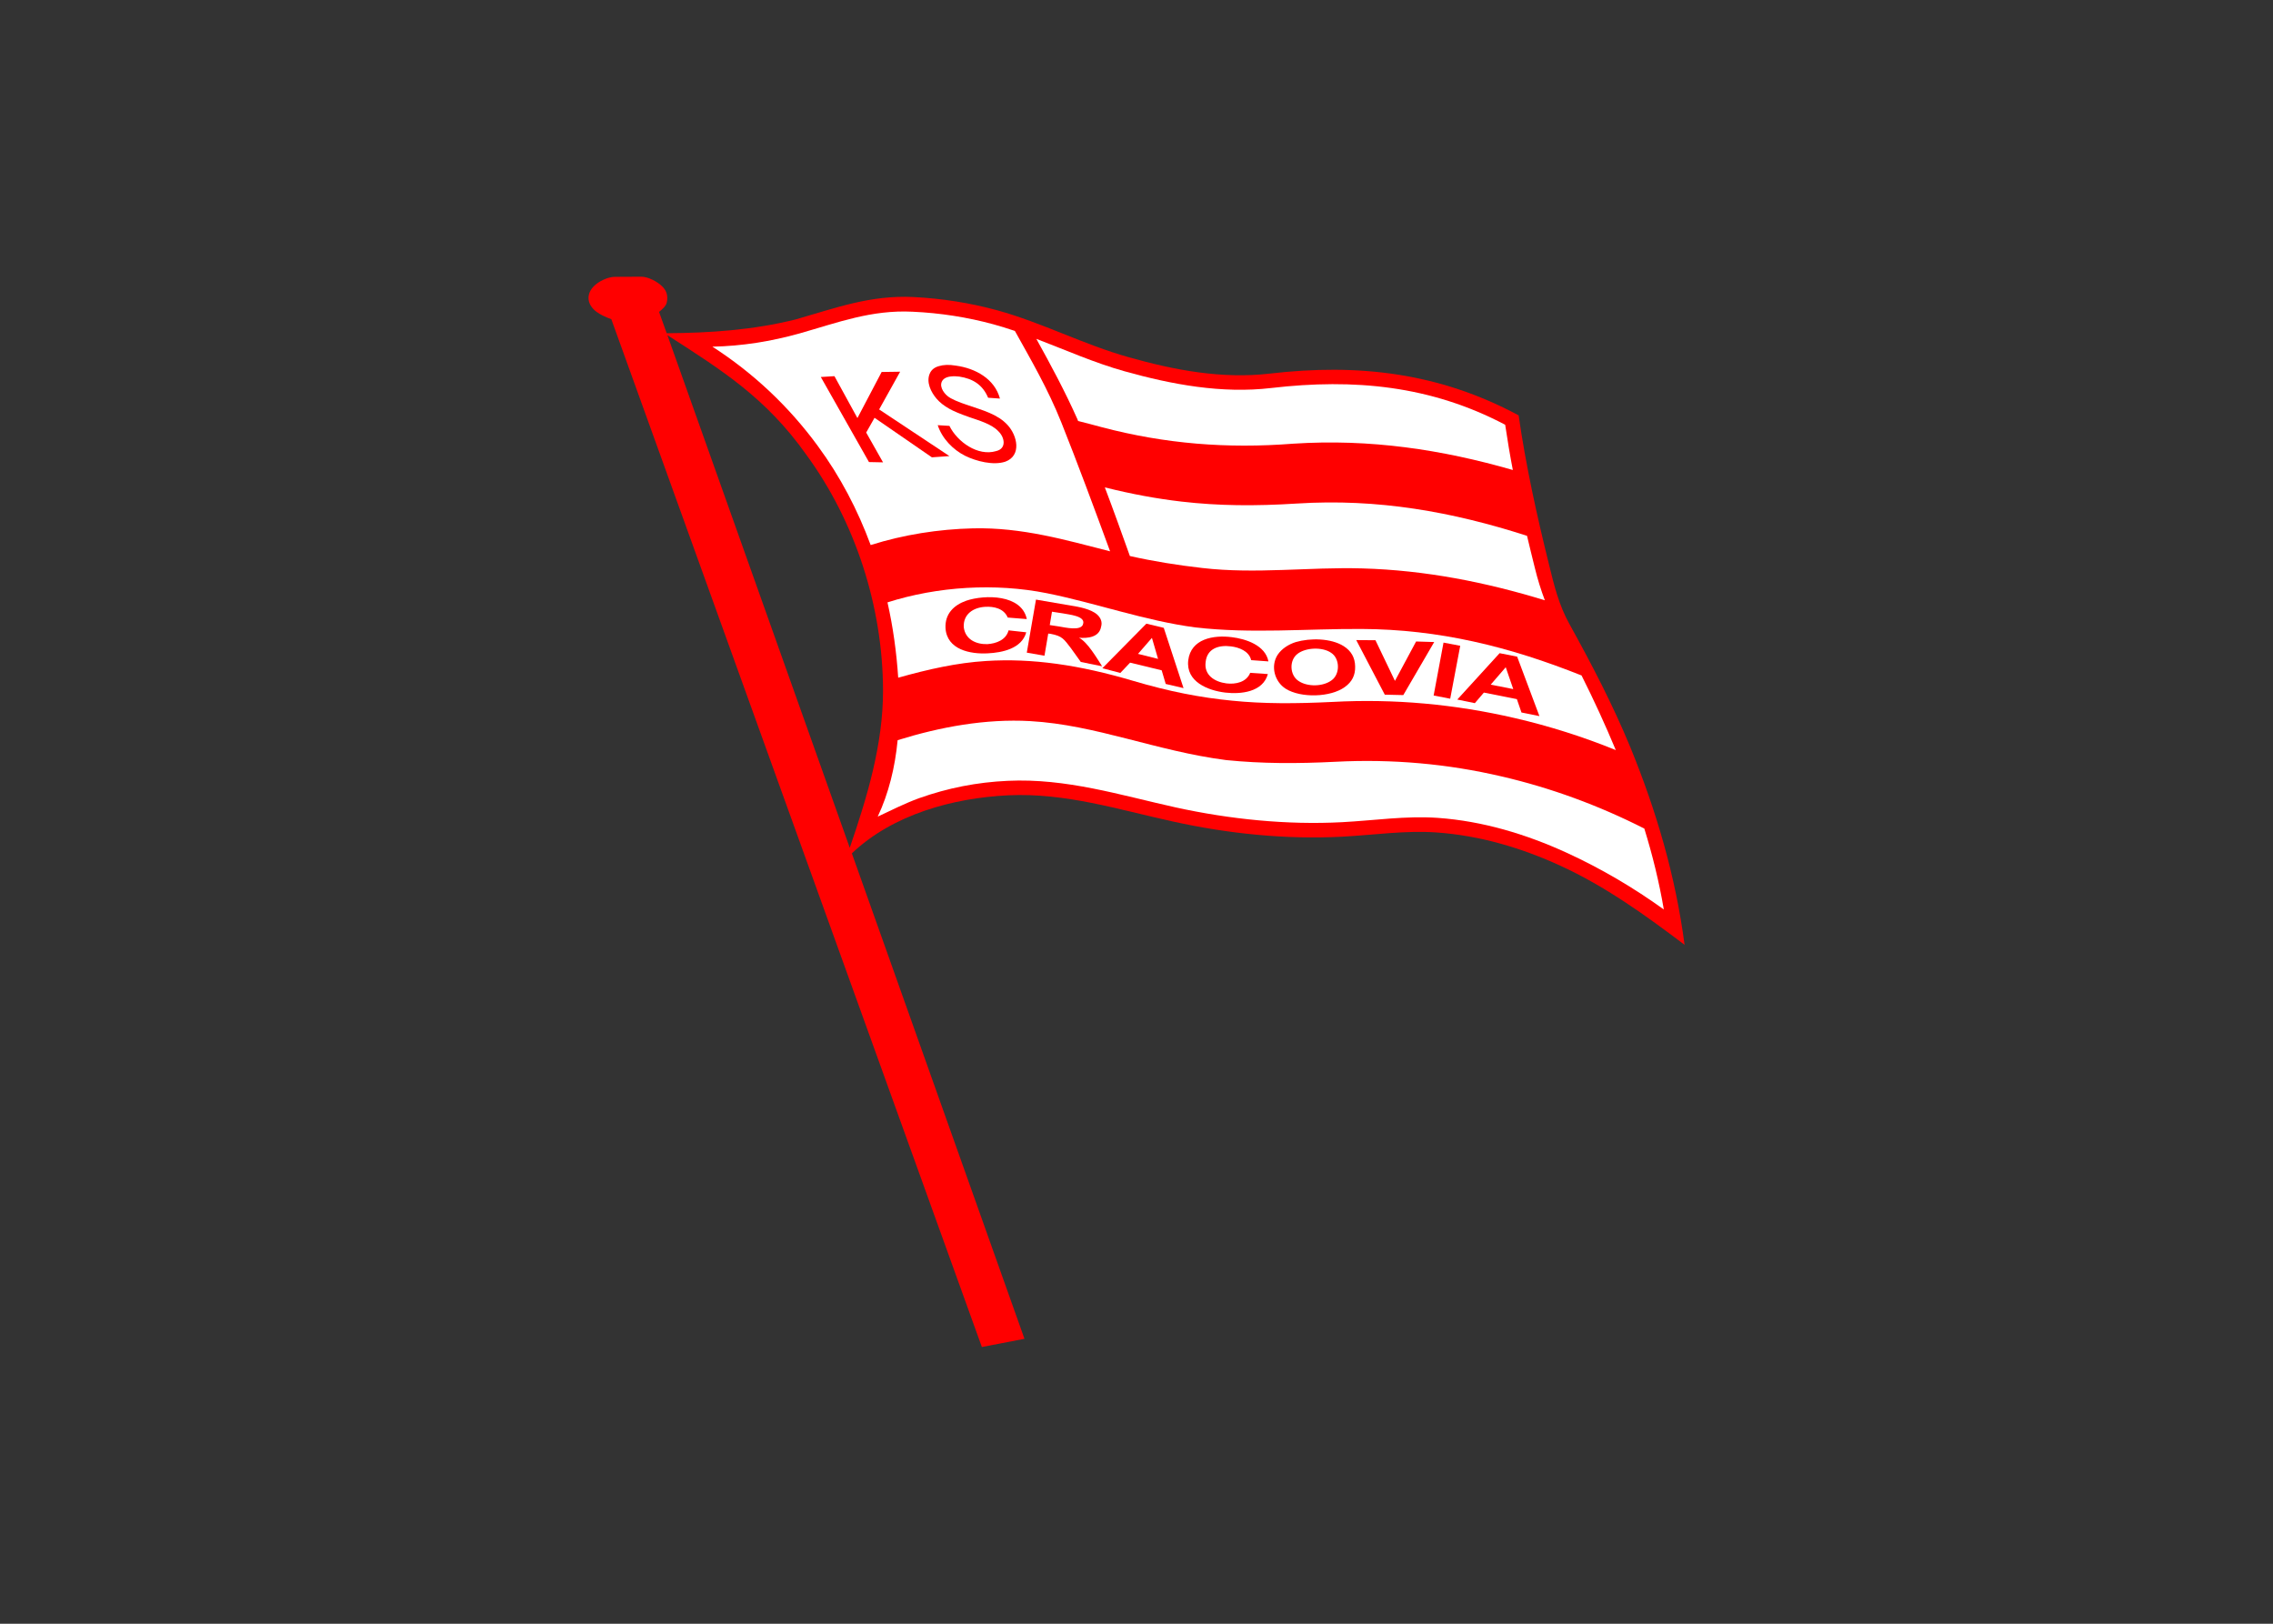 <svg clip-rule="evenodd" fill-rule="evenodd" stroke-linejoin="round" stroke-miterlimit="2" viewBox="0 0 560 400" xmlns="http://www.w3.org/2000/svg"><rect x="0" y="0" width="560" height="400" fill="#333333" stroke="none"/><g fill-rule="nonzero"><path d="m0 0-49.808 139.996c14.866-9.543 26.919-17.11 37.87-32.547 13.497-18.402 20.949-41.595 21.025-64.408.038-14.753-4.334-29.201-9.087-43.041m-65.131 144.368 101.214-280.714 11.635 2.243-47.148 132.582c11.217 10.646 27.642 15.132 42.737 15.855 15.627.723 29.961-3.878 44.904-7.148 15.133-3.346 30.988-4.981 46.5-4.144 8.518.456 17.072 1.748 25.59 1.141 11.862-.837 23.193-4.221 33.801-9.088 12.167-5.551 23.307-13.574 33.916-21.596-2.472 18.744-7.681 36.539-14.83 53.991-4.79 11.596-10.494 22.547-16.577 33.535-2.928 5.247-4.22 10.608-5.627 16.349-3.346 13.536-6.312 26.919-8.289 40.721-21.711 11.673-43.801 14.22-67.982 11.407-13.042-1.521-26.084.951-38.555 4.486-12.243 3.423-23.536 9.392-35.779 12.776-7.49 2.053-15.246 3.27-23.003 3.65-11.787.57-21.254-3.004-32.166-6.122-11.635-2.889-23.308-3.688-35.209-3.764l-2.09 5.818c1.14.912 1.901 1.711 2.09 2.509.457 1.939-.113 3.384-1.216 4.448-1.255 1.293-3.878 2.662-5.703 2.662l-7.301-.038c-1.673-.038-3.65-.912-4.981-1.939-2.813-2.205-2.927-5.323-.037-7.567 1.102-.836 2.547-1.483 4.106-2.053" fill="#f00" transform="matrix(.902 0 0 -.902 209.356 208.847)"/><path d="m0 0c11.292-7.262 20.988-16.464 28.783-27.11 6.159-8.365 10.912-17.49 14.448-27.071 9.049 2.851 18.517 4.334 27.984 4.562 13.384.305 25.323-3.194 37.413-6.273-4.296 11.71-8.935 24.22-13.307 35.17-3.689 9.239-8.327 17.148-12.699 25.018-1.902.646-3.841 1.255-5.78 1.787-7.224 1.977-14.638 3.118-22.129 3.46-11.292.571-20.455-2.965-30.911-5.931-7.757-2.167-15.741-3.46-23.802-3.612" fill="#fff" transform="matrix(.902 0 0 -.902 175.511 85.399)"/><path d="m0 0c-.76 3.917-1.444 8.022-2.091 12.357-20.38 10.722-41.254 12.662-63.877 10.038-13.535-1.597-27.147.95-40.074 4.563-8.29 2.319-16.122 5.817-24.106 8.858 3.878-6.995 7.832-14.334 11.216-21.938.038-.152.114-.304.19-.494 2.205-.532 4.373-1.141 6.54-1.711 17.224-4.525 34.144-5.894 52.204-4.487 21.026 1.369 40.569-1.597 59.998-7.186" fill="#fff" transform="matrix(.902 0 0 -.902 372.718 115.782)"/><path d="m0 0c-1.063 2.813-1.977 5.741-2.737 8.859-.723 2.851-1.407 5.742-2.13 8.745-20.417 6.578-40.759 10.228-62.85 8.821-11.444-.722-21.405-.646-31.557.533-6.844.798-13.612 2.053-20.913 3.878 2.357-6.198 4.601-12.472 6.844-18.745 6.426-1.445 13.042-2.509 19.772-3.27 14.753-1.711 29.049.304 43.724-.114 17.263-.495 33.689-3.764 49.847-8.707" fill="#fff" transform="matrix(.902 0 0 -.902 380.605 147.878)"/><path d="m0 0c-.722-7.452-2.433-14.486-5.437-20.874 3.802 1.787 7.415 3.612 11.254 5.019 7.909 2.813 15.894 4.373 24.22 4.752 16.007.761 30.646-3.877 45.931-7.262 14.79-3.232 30.341-4.827 45.436-4.031 8.707.458 17.376 1.788 26.121 1.18 12.281-.875 24.105-4.449 35.17-9.506 9.468-4.334 18.403-9.619 26.578-15.513-1.256 7.416-3.08 14.829-5.323 22.091-12.434 6.312-25.552 11.141-39.049 14.258-14.639 3.422-29.81 4.791-45.246 3.992-10.532-.531-20.113-.531-29.924.457-19.162 2.471-35.474 9.62-53.534 10.646-12.205.685-24.6-1.597-36.197-5.209" fill="#fff" transform="matrix(.902 0 0 -.902 221.152 182.34)"/><path d="m0 0c1.521-6.73 2.472-13.65 2.928-20.57 8.288 2.32 16.045 4.069 23.991 4.563 12.586.799 25.475-1.065 40.227-5.437 9.62-2.852 18.289-4.563 26.958-5.399 8.555-.875 17.414-.837 27.489-.343 16.844.913 33.535-.646 49.734-4.41 9.391-2.167 18.631-5.095 27.603-8.745-2.851 6.844-6.008 13.726-9.353 20.38-19.733 7.87-38.935 12.623-60.151 12.699-15.208.076-29.999-1.331-45.284.418-13.878 1.825-26.996 6.616-40.645 9.353-14.068 2.814-29.771 1.864-43.497-2.509" fill="#fff" transform="matrix(.902 0 0 -.902 218.649 148.392)"/><g fill="#f00"><path d="m0 0-13.155 23.231 3.726.228 6.273-11.444 6.616 12.585 5.057.076-5.741-10.304 19.201-12.737-4.791-.343-15.665 10.799-2.281-4.031 4.6-8.136z" transform="matrix(.902 0 0 -.902 214.088 113.826)"/><path d="m0 0 3.194-.19c2.129-4.334 7.757-8.402 12.775-6.882 2.89.685 2.358 3.764.532 5.475-1.825 1.94-5.398 2.928-7.794 3.764-2.624.913-4.41 1.674-5.551 2.32-1.445.798-2.623 1.749-3.498 2.776-1.521 1.786-2.813 4.448-1.863 6.767.418 1.027 1.255 1.749 2.509 2.092 1.255.379 2.776.456 4.563.152 5.475-.723 10.684-3.65 12.129-9.011l-3.232.228c-1.483 3.536-4.144 5.209-7.87 5.779-1.255.152-3.422.228-4.411-.836-1.331-1.483 0-3.537 1.255-4.525.874-.722 2.776-1.559 5.779-2.548 3.65-1.254 7.871-2.357 10.57-5.322 2.662-2.891 3.878-8.328-.608-10-3.27-1.103-7.985.113-10.989 1.596-3.345 1.674-6.311 4.753-7.49 8.365" transform="matrix(.902 0 0 -.902 231.028 104.74)"/><path d="m0 0-7.795 14.904 5.247-.037 5.323-11.103 5.78 10.76 4.943-.152-8.441-14.486z" transform="matrix(.902 0 0 -.902 341.17 171.127)"/><path d="m0 0 2.699 14.448 4.563-.874-2.738-14.449z" transform="matrix(.902 0 0 -.902 353.207 171.333)"/><path d="m0 0c-.685-2.624-3.384-3.612-5.817-3.764-3.08-.076-6.046 1.293-6.426 4.677-.153 3.498 2.585 5.323 5.817 5.513 2.434.152 5.171-.456 6.197-2.928l5.209-.418c-1.406 6.768-11.444 6.73-16.539 5.019-3.422-1.217-5.855-3.612-5.665-7.491.38-5.893 6.768-7.148 11.558-6.881 3.955.19 9.278 1.293 10.495 5.741z" transform="matrix(.902 0 0 -.902 248.482 155.285)"/><path d="m0 0c-1.027-2.585-3.993-3.193-6.502-2.889-3.194.418-6.16 2.243-5.666 5.855.381 3.688 3.612 4.677 6.883 4.259 2.243-.267 4.98-1.293 5.551-3.765l4.714-.342c-.836 4.411-6.198 6.16-10 6.616-5.056.646-11.177-.456-11.901-6.312-.683-5.855 5.361-8.251 10.114-8.821 4.259-.494 10.267.114 11.635 5.057z" transform="matrix(.902 0 0 -.902 308.012 165.744)"/><path d="m0 0c.608 2.167-4.182 2.509-5.551 2.813l-2.966.457-.608-3.65 2.509-.38c1.521-.229 6.236-1.407 6.616.76m-3.384 4.943c2.167-.342 5.475-.913 7.224-2.471.913-.837 1.445-1.978 1.065-3.27-.494-2.966-3.726-3.232-6.046-3.042 2.32-1.179 4.867-5.551 6.312-7.795l-5.817 1.179-2.7 3.764c-1.901 2.434-2.281 3.308-5.551 3.917l-.646.075-1.027-6.045-4.829.836 2.509 14.487z" transform="matrix(.902 0 0 -.902 266.862 153.639)"/><path d="m0 0-1.673 5.742-3.802-4.373zm-7.643-1.026-2.661-2.814-4.905 1.293 12.015 12.167 4.753-1.141 5.399-16.463-4.867 1.14-1.103 3.726z" transform="matrix(.902 0 0 -.902 285.311 162.314)"/><path d="m0 0c2.319 1.711 2.243 5.932-.189 7.491-2.359 1.634-6.883 1.444-9.126-.266-2.358-1.749-2.206-5.856.266-7.453 2.434-1.635 6.692-1.559 9.049.228m3.231 9.315c2.054-1.292 3.119-3.117 3.157-5.551.076-2.357-.837-4.22-2.815-5.627-3.916-2.851-12.014-3.042-16.12-.494-3.08 1.939-4.221 6.197-2.243 9.277 1.141 1.711 3.041 2.89 4.98 3.498 3.955 1.141 9.581 1.065 13.041-1.103" transform="matrix(.902 0 0 -.902 328.106 167.561)"/><path d="m0 0-2.054 5.969-4.106-4.752zm7.147-7.376-4.904.988-1.256 3.65-9.01 1.787-2.472-2.889-4.79.988 11.558 12.662 4.79-.951z" transform="matrix(.902 0 0 -.902 372.822 169.755)"/></g></g></svg>